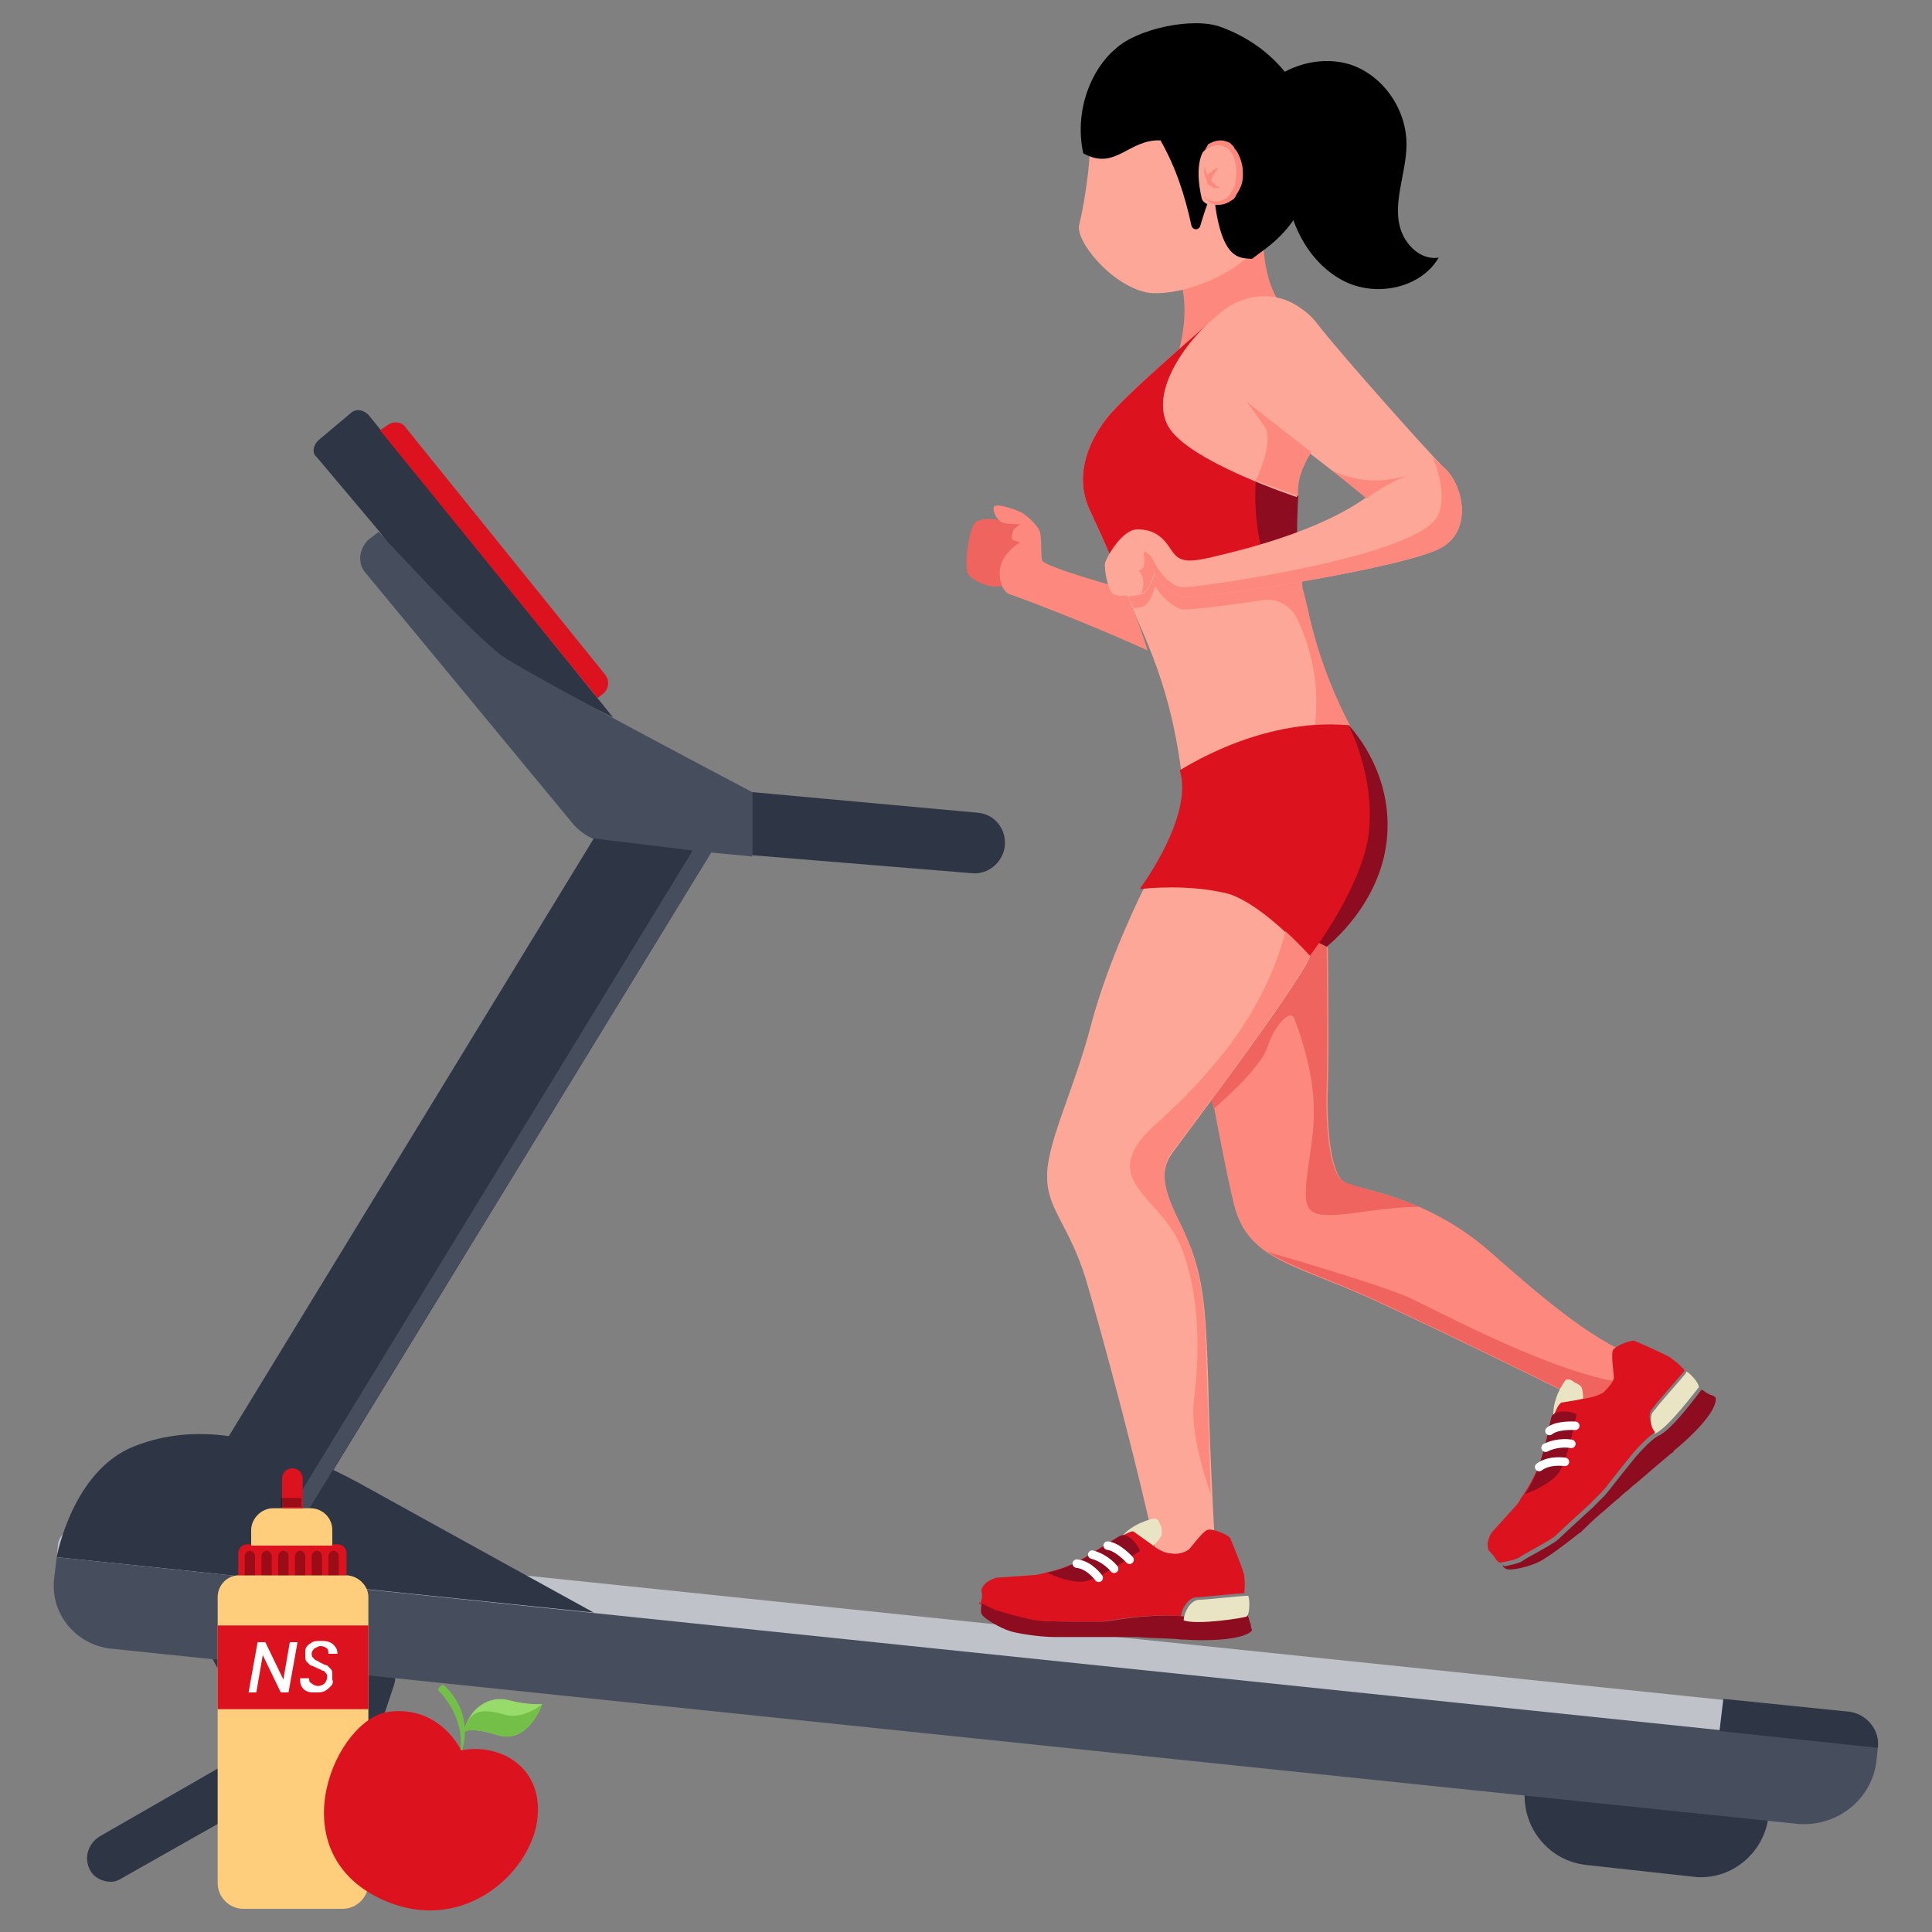 <?xml version="1.0" encoding="utf-8"?>
<!-- Generator: Adobe Illustrator 21.1.0, SVG Export Plug-In . SVG Version: 6.00 Build 0)  -->
<svg version="1.1" id="Layer_1" xmlns="http://www.w3.org/2000/svg" xmlns:xlink="http://www.w3.org/1999/xlink" x="0px" y="0px"
	 viewBox="0 0 150 150" style="enable-background:new 0 0 150 150;" xml:space="preserve">
<rect x="0" y="0" width="150" height="150" fill="#808080" stroke="none"/>
<style type="text/css">
	.st0{fill:#BFC2C9;}
	.st1{fill:#2E3545;}
	.st2{fill:#464D5D;}
	.st3{fill:#DD121F;}
	.st4{fill:#FD887E;}
	.st5{fill:#FDA798;}
	.st6{fill:#8E0C1F;}
	.st7{fill:#EF645E;}
	.st8{fill:#E8E4C4;}
	.st9{fill:none;stroke:#FFFFFF;stroke-width:0.659;stroke-linecap:round;stroke-miterlimit:10;}
	.st10{fill:#FECE7D;}
	.st11{opacity:0.3;}
	.st12{fill:#FFFFFF;}
	.st13{fill:#97DB6B;}
	.st14{fill:#73BF47;}
</style>
<g id="XMLID_63_">
	<g id="XMLID_3_">
		<g id="XMLID_11_">
			<path id="XMLID_29_" class="st0" d="M145.8,135.7L4.4,121.1l0.1-1.2c0.1-0.7,0.7-1.2,1.4-1.2L143.6,133
				C145,133.1,146,134.4,145.8,135.7L145.8,135.7z"/>
			<path id="XMLID_43_" class="st1" d="M131.4,145.7l-8.2-0.9c-3-0.3-5.1-3-4.8-5.9l0-0.4l18.9,2.1l0,0.4
				C137,143.9,134.3,146.1,131.4,145.7z"/>
			<path id="XMLID_21_" class="st1" d="M24.7,34.2l2.5-2.1c0.4-0.4,1-0.3,1.4,0.1l19,23.5c0,0-11.5-5.7-11.8-6.1
				c-0.4-0.4-6.4-8.4-6.4-8.4l-4.8-5.7C24.2,35.2,24.3,34.6,24.7,34.2z"/>
			<g id="XMLID_45_">
				<g>
					<path id="XMLID_73_" class="st1" d="M22.4,137.9c-0.6,0-1.1-0.3-1.4-0.8l-4.5-8.3c-0.4-0.8-0.1-1.8,0.6-2.2
						c0.8-0.4,1.8-0.1,2.2,0.6l4.5,8.3c0.4,0.8,0.1,1.8-0.6,2.2C23,137.8,22.7,137.9,22.4,137.9z"/>
				</g>
			</g>
			<g id="XMLID_37_">
				<g>
					<path id="XMLID_72_" class="st1" d="M8.6,146.1c-0.6,0-1.3-0.3-1.6-0.9c-0.5-0.9-0.2-2,0.7-2.6l18.1-10.4
						c0.3-0.2,0.5-0.4,0.6-0.8l0.6-1.8c0.3-1,1.4-1.5,2.4-1.2c1,0.3,1.5,1.4,1.2,2.4l-0.6,1.8c-0.4,1.2-1.2,2.2-2.3,2.9L9.5,145.8
						C9.2,146,8.9,146.1,8.6,146.1z"/>
				</g>
			</g>
			<path id="XMLID_32_" class="st1" d="M4.4,120.9c0,0,1.2-6.7,6-8.6c3.8-1.5,9-1.7,17.4,2.8c8.3,4.6,18.3,10.1,18.3,10.1L4.4,120.9
				z"/>
			<path id="XMLID_24_" class="st2" d="M139.5,141.6L8.6,128c-2.7-0.3-4.7-2.7-4.4-5.4l0.2-1.7l141.4,14.7l-0.1,1
				C145.4,139.7,142.6,141.9,139.5,141.6z"/>
			<path id="XMLID_10_" class="st2" d="M29.4,41.3c0,0,7.6,8.3,9.7,9.7c2.2,1.5,19.3,10.5,19.3,10.5v5l-11.3-1.1
				c-1-0.1-1.8-0.6-2.5-1.3L28.4,44.5c-0.7-0.8-0.5-1.9,0.2-2.6L29.4,41.3z"/>
			<path id="XMLID_20_" class="st1" d="M58.4,61.5l17.5,1.6c1.4,0.1,2.3,1.4,2.1,2.7l0,0c-0.2,1.2-1.3,2.1-2.5,2l-17.1-1.4V61.5z"/>
			<path id="XMLID_22_" class="st3" d="M29.5,33.4l0.6-0.4c0.4-0.3,1.1-0.3,1.4,0.2L47,52.4c0.3,0.4,0.3,1-0.1,1.4l-0.5,0.4
				L29.5,33.4z"/>
			<polygon id="XMLID_23_" class="st1" points="55.2,66.2 20.7,122.6 11.6,121.6 46.1,65.1 			"/>
			<polygon id="XMLID_50_" class="st2" points="55.2,66.2 20.6,122.7 19.3,122.5 53.8,66 			"/>
			<path id="XMLID_27_" class="st1" d="M145.8,135.7l-12.3-1.3l0.3-2.5l9.8,1C145,133.1,146,134.4,145.8,135.7L145.8,135.7z"/>
		</g>
		<g id="XMLID_4_">
			<g id="XMLID_35_">
				<path id="XMLID_18_" class="st4" d="M98.1,19c0,0,0,2.3,1,4.1c1,1.7-1.6,3.5-1.6,3.5c0,0-6,0.7-6,0.7s0.8-2.5,0.3-4.9
					C91.2,20,98.1,19,98.1,19z"/>
				<g id="XMLID_30_">
					<path id="XMLID_7_" class="st5" d="M105,56.8l-13.3,3c-1-7.5-3.2-10.9-5.2-15.9c-0.7-1.8-1.4-3.2-1.8-4.1
						c-1.3-2.6-0.4-5.2,1.2-7.3c1.6-2,7.3-6.8,7.8-7.3c-2.4,2.3-4.2,5.6-3,7.8c1.5,2.7,10,5.5,10,5.5s-0.4,4.7,0.6,8.7
						C102.7,52.6,105,56.8,105,56.8z"/>
					<path id="XMLID_15_" class="st3" d="M100.7,43.2c-7.5,1.1-14.2,0.7-14.2,0.7c-0.7-1.8-1.4-3.2-1.8-4.1
						c-1.3-2.6-0.4-5.2,1.2-7.3c1.6-2,7.3-6.8,7.8-7.3c-2.4,2.3-4.2,5.6-3,7.8c1.5,2.7,10,5.5,10,5.5S100.6,40.6,100.7,43.2z"/>
					<path id="XMLID_39_" class="st6" d="M100.7,42.4c0,0.3,0,0.5,0,0.8c-0.9,0.1-1.7,0.2-2.5,0.3c-1-3.1-0.7-6.2-0.7-6.2
						c1.8,0.7,3.3,1.2,3.3,1.2s-0.1,1.4-0.1,3.3C100.7,42,100.7,42.2,100.7,42.4z"/>
					<path id="XMLID_91_" class="st4" d="M104.8,56.3c-0.9-0.1-1.8-0.1-2.7,0c0.4-3.6-0.5-6.4-1.4-8.3c-0.5-1-1.6-1.6-2.7-1.4
						c-3.3,0.5-6,0.8-6.3,0.7c-1.3-0.5-2-1.8-2-1.8s-0.4,1.3-0.8,1.5c-0.1,0.1-0.5,0.2-0.9,0.2c-0.1-0.3-0.3-0.6-0.4-0.9
						c0.6,0,1.2-0.2,1.3-0.3c0.3-0.2,0.8-1.5,0.8-1.5s0.7,1.3,2,1.8c0.4,0.1,3.6-0.2,7.4-0.9c0,0,0.1,0,0.1,0c0.3,0,0.5-0.1,0.8-0.1
						c0.3-0.1,0.6-0.1,1-0.2c0,0,0,0,0.1,0c0,0.3,0,0.6,0.1,0.8c0.1,0.4,0.2,0.8,0.3,1.2C102.4,51.5,104.1,55,104.8,56.3z"/>
				</g>
				<g id="XMLID_33_">
					<path id="XMLID_8_" class="st7" d="M77.7,40.4c0,0-1.3-0.3-1.9,0.1c-0.6,0.4-0.9,3.3-0.7,3.9c0.1,0.6,2,1.5,2.9,1
						c0.9-0.5,2.1-4.2,2.1-4.2l-0.6-0.9L77.7,40.4z"/>
					<path id="XMLID_9_" class="st4" d="M87.2,45.7c0,0-6.2-1.7-6.3-2.2c-0.1-0.5,0-1.9-0.2-2.3c-0.2-0.5-1.2-1.4-1.6-1.5
						c-0.4-0.2-1.7-0.6-1.9-0.4c-0.2,0.2,0.1,1.1,0.7,1.3c0.6,0.1,0.9,0.1,0.9,0.1l0.4,0c0,0-0.4,0.3-0.5,0.4
						c-0.1,0.2-0.2,0.7-0.1,0.8c0.1,0.1,0.6,0.2,0.6,0.2s-1,0.6-1.4,1.5c-0.4,0.9-0.1,2.2,0.5,2.5c5.8,2.1,10.8,4.4,10.8,4.4
						S88,46.9,87.2,45.7z"/>
				</g>
				<g id="XMLID_31_">
					<path id="XMLID_14_" class="st5" d="M112.1,42.4c-2.2,1.6-19.6,4.3-20.5,3.9c-1.3-0.5-2-1.8-2-1.8s-0.4,1.3-0.8,1.5
						s-2,0.4-2.4,0.1c-0.4-0.3-0.7-2-0.6-2.4c0.1-0.4,1.3-2.6,2.5-2.6c1.2,0,1.9,0.5,2.5,1.4c0.6,0.9,0.9,1.3,3.1,0.8
						c2.1-0.5,8.3-1.9,12.2-4.7l-4.4-3.4c0,0-1.2,1.6-1,3.4c0,0-8.5-2.8-10-5.5c-1.5-2.7,1.4-6.8,4.4-9.1c1.7-1.2,3.9-1.4,5.7-0.2
						c0.6,0.4,1.1,0.8,1.6,1.5c1.8,2.3,8.3,9.6,9.6,10.9C113.5,37.4,114.4,40.9,112.1,42.4z"/>
					<path id="XMLID_16_" class="st4" d="M112.1,42.4c-2.2,1.6-19.6,4.3-20.5,3.9c-1.3-0.5-2-1.8-2-1.8s-0.4,1.3-0.8,1.5
						c0,0-0.1,0-0.2,0.1c0,0,0.5-1.1-0.2-1.8c0,0,0.3-0.1,0.4-0.3c0,0,0.1-0.6,0-1c-0.1-0.4,0.6,0.1,0.8,0.6c0.2,0.5,1.2,2,2.3,2
						c1.2,0,18.6-2.4,19.8-5.7c0.7-1.7-0.4-4.3-0.5-4.5c0.3,0.4,0.6,0.6,0.8,0.8C113.5,37.4,114.4,40.9,112.1,42.4z"/>
					<path id="XMLID_12_" class="st4" d="M103.4,36.5c0,0,2.5,1.5,5.9,0.4c0,0-1.8,0.7-3.2,1.8L103.4,36.5z"/>
					<path id="XMLID_42_" class="st4" d="M100.8,38.5c0,0-1.4-0.5-3.3-1.2c0,0,1.3-2.6,0.8-4c0,0,0,0,0,0c-0.8-1.2-1.5-2.1-1.5-2.1
						l5,3.9C101.8,35.2,100.6,36.8,100.8,38.5z"/>
				</g>
				<path id="XMLID_82_" class="st4" d="M101.1,46.1L101.1,46.1c0-0.1-0.1-0.3-0.1-0.4C101,45.8,101.1,45.9,101.1,46.1z"/>
			</g>
			<g id="XMLID_5_">
				<path id="XMLID_6_" class="st4" d="M103.1,73.6c0,0,0.1,8.1,0,10.7c-0.1,2.6,0.1,6.8,1.3,7.5c1.1,0.6,6.3,1,11.3,5.4
					c5,4.4,8.2,7,11.9,8.4l-2.4,4.3c0,0-12.1-6-18.4-8.9c-6.3-2.9-9.9-3.1-11-7.5c-1.1-4.4-4.3-22.7-4.3-22.7S101.5,71.1,103.1,73.6
					z"/>
				<path id="XMLID_92_" class="st7" d="M110.2,93.7c-3.8,0-7.6,1.3-8.5,0.2c-0.9-1,0.4-4.8,0.3-7.8c0-3-1.2-6.2-1.5-7
					c-0.3-0.8-1.5,0.4-2.1,2.2c-0.6,1.8-4.2,4.8-4.2,4.8c-1.3-6.8-2.8-15.4-2.8-15.4s10.1,0.4,11.6,2.8c0,0,0.1,8.1,0,10.7
					c-0.1,2.6,0.1,6.8,1.3,7.5C105.1,92.2,107.4,92.5,110.2,93.7z"/>
				<path id="XMLID_34_" class="st7" d="M126.5,107.4l-1.4,2.4c0,0-12.1-6-18.4-8.9c-3.7-1.7-6.4-2.5-8.3-3.7
					c1.4,0.4,8.3,2.4,10.9,3.5C112.1,102,121.1,106.9,126.5,107.4z"/>
				<path id="XMLID_13_" class="st6" d="M104.7,56.3c0,0,3.4,3.4,3,8.6c-0.4,5.3-4.7,8.6-4.7,8.6l-8.5-4.2
					C94.5,69.4,102.8,56.8,104.7,56.3z"/>
				<g id="XMLID_17_">
					<g id="XMLID_93_">
						<path id="XMLID_94_" class="st6" d="M116.9,121.8C116.9,121.8,116.9,121.8,116.9,121.8c0.4,0.2,1.9-0.2,2.5-0.5
							c0.5-0.2,2-1.3,3-2.1c0.1-0.1,0.3-0.2,0.4-0.3c0.3-0.3,0.9-0.9,1.5-1.4c0.5-0.4,1-0.9,1.4-1.2c0.4-0.4,0.7-0.6,0.7-0.6
							c0,0,0.3-0.3,0.7-0.6c0.8-0.7,2.1-1.8,2.7-2.3c0.1,0,0.1-0.1,0.2-0.2c1-0.8,3.4-3,3.2-4.1c-0.1-0.1-0.3-0.2-0.4-0.2
							c-0.2-0.1-0.4-0.2-0.5-0.3c-0.1-0.1-0.2-0.1-0.2-0.1l0,0c-0.1,0.1-2.3,3.2-3.4,3.6c-0.5,0.3-1.4,1.2-2.1,2.1
							c-0.9,1.1-1.8,2.3-2,2.5c-0.1,0.1-0.2,0.2-0.4,0.4c-0.2,0.2-0.4,0.4-0.6,0.6c-1,0.9-2.4,2.2-2.6,2.4c-0.4,0.4-2.6,1.5-2.8,1.7
							c-0.3,0.2-1.3,0.4-1.4,0.4C116.6,121.4,116.6,121.6,116.9,121.8z"/>
					</g>
					<path id="XMLID_90_" class="st8" d="M121.6,107.1c0.1,0,0.1,0,0.2,0c0.1,0,0.3,0.1,0.4,0.2c0.2,0.1,0.4,0.2,0.5,0.3
						c0.3,0.2,0.2,1.6,0.2,1.6c-0.7,0-1.2,0-1.2,0c-0.1,0.1-0.2,0.2-0.3,0.4c-0.1,0.2-0.2,0.4-0.3,0.7l-0.1,0c0,0,0,0,0,0.1
						c-0.1,0-0.4-0.3-0.4-0.3C120.5,108.6,121.4,107.3,121.6,107.1z"/>
					<g id="XMLID_88_">
						<path id="XMLID_89_" class="st8" d="M128.5,111.3c1-0.4,3.3-3.5,3.4-3.6c0,0,0,0,0,0c0-0.4-0.9-1.3-1-1.2c0,0,0,0,0,0.1
							c-0.3,0.4-2.1,2.4-2.3,2.7c-0.2,0.3-0.5,0.4-0.4,1.1C128.2,111,128.5,111.3,128.5,111.3z"/>
					</g>
					<path id="XMLID_47_" class="st3" d="M116.1,121c-0.1-0.2-0.4-0.5-0.4-0.5c0,0-0.1-0.1-0.1-0.1c-0.2-0.4-0.1-0.9,0.2-1.4
						l1.9-2.1c0,0,0.2-0.2,0.4-0.6l0,0c0.5-0.7,1.2-1.9,1.6-3.1c0.3-0.9,0.5-1.8,0.7-2.6c0.1-0.2,0.1-0.4,0.2-0.6
						c0.1-0.3,0.2-0.5,0.3-0.7c0.1-0.2,0.2-0.3,0.3-0.4c0,0,1.3-0.2,1.7-0.3c0,0,1-0.1,1.6-0.5c0.3-0.3,0.7-0.7,0.8-1.1
						c0-0.4-0.2-1.6-0.1-2.1c0.1-0.4,1.5-0.9,1.7-0.8c0,0,2.1,0.9,2.8,1.3l0,0c0,0,0.1,0.1,0.1,0.1c0.6,0.4,1,0.9,1,0.9l0,0
						c-0.3,0.4-2.1,2.4-2.3,2.7c-0.2,0.3-0.5,0.4-0.4,1.1c0.1,0.7,0.4,1,0.4,1c-0.5,0.3-1.4,1.2-2.1,2.1c-0.9,1.1-1.8,2.3-2,2.5
						c-0.1,0.1-0.2,0.2-0.4,0.4c-0.2,0.2-0.4,0.4-0.6,0.6c-1,0.9-2.4,2.2-2.6,2.4c-0.4,0.4-2.6,1.5-2.8,1.7
						c-0.3,0.2-1.3,0.4-1.4,0.4C116.5,121.4,116.3,121.3,116.1,121z"/>
					<path id="XMLID_46_" class="st6" d="M118.4,116L118.4,116c0,0,1.7-0.6,2.5-1.5c0.8-0.9,1.5-4.7,1.5-4.7
						c-0.6-0.3-1.5-0.3-1.9,0.1C120.3,110.2,119.9,113.9,118.4,116z"/>
					<path id="XMLID_40_" class="st9" d="M122.3,110.7c0,0-1.4-0.1-2,0.4"/>
					<path id="XMLID_19_" class="st9" d="M122,112.1c0,0-1-0.2-2,0.3"/>
					<path id="XMLID_28_" class="st9" d="M121.5,113.5c0,0-1.2-0.2-2,0.4"/>
				</g>
			</g>
			<g id="XMLID_36_">
				<path id="XMLID_67_" d="M109.2,11.2c0,1.2-0.3,2.3-0.5,3.5s-0.3,2.4,0.2,3.5c0.5,1.1,1.6,2,2.8,1.8c-1.4,2.4-4.9,3.1-7.4,1.8
					c-2.5-1.3-4-4-4.4-6.8c-0.2-1.4-0.2-2.7-0.4-4.1c-0.3-1.3-0.9-2.7-2-3.4c1.6-2.2,4.7-3.3,7.3-2.5
					C107.3,5.8,109.2,8.4,109.2,11.2z"/>
				<path id="XMLID_223_" class="st5" d="M96.9,4.8c-1.8-1.6-5.5-4-9.3-1.3c-3.8,2.7-2.9,6.7-3,8.5c-0.1,1.8-0.5,4.2-0.8,5.4
					c-0.4,1.2,2.4,4.7,5.2,5.3c2.8,0.5,10-2,10.5-7.5C100.1,9.5,98.1,5.8,96.9,4.8z"/>
				<g id="XMLID_304_">
					<g id="XMLID_305_">
						<path id="XMLID_287_" d="M94.8,2.1c7.9,2.9,9.7,12.4,3.6,17.1c-0.4,0.3-1.2,0.9-1.2,0.9s0.4,0.1,0,0c-0.9-0.1-2.5,0.3-3-5.5
							c0,0-0.5,1.2-1,2.9c-0.1,0.4-0.6,0.4-0.7,0c-0.5-2.3-1.2-4.5-2.4-6.6c-2.5-0.1-3.5,2.4-6,1c-0.7-3.3,0.6-6.5,2.5-8.1
							C88.3,2.2,92.7,1.3,94.8,2.1z"/>
					</g>
				</g>
				<g id="XMLID_215_">
					<path id="XMLID_222_" class="st5" d="M93.3,15.4c0.2,0.7,1.6,0.8,2.4-0.3c0.9-1.2,0.4-3.2-0.5-3.7c-0.9-0.6-1.8,0.4-1.8,0.4
						S92.7,12.8,93.3,15.4z"/>
					<path id="XMLID_221_" class="st4" d="M93.5,13.3c0-0.2,0-0.4,0-0.4l0,0c0,0,0,0.1,0.1,0.3c0,0.1,0.1,0.3,0.2,0.5c0,0,0,0,0-0.1
						c0-0.1,0.1-0.2,0.2-0.2c0.3-0.3,0.6-0.4,0.6-0.4l0,0c0,0-0.1,0.1-0.1,0.2c-0.1,0.1-0.2,0.2-0.3,0.4c0,0.1-0.1,0.2-0.1,0.2
						c0,0.1-0.1,0.1-0.1,0.2c0,0,0,0,0,0c0.1,0.1,0.1,0.1,0.2,0.2c0.1,0.1,0.2,0.1,0.2,0.2c0,0,0.1,0,0.1,0.1c0,0,0.1,0,0.1,0
						c0.1,0,0.1,0.1,0.1,0.1l0,0c0,0,0,0-0.1,0c0,0-0.1,0-0.1,0c0,0-0.1,0-0.2,0c-0.1,0-0.1,0-0.2-0.1c-0.1,0-0.1-0.1-0.2-0.1
						c-0.1-0.1-0.2-0.2-0.2-0.4C93.6,13.8,93.5,13.5,93.5,13.3z"/>
					<path id="XMLID_242_" class="st4" d="M93.5,11.7c0,0,0.1-0.1,0.3-0.2c0.2-0.1,0.5-0.3,0.9-0.2c0.2,0,0.4,0.1,0.6,0.2
						c0.1,0.1,0.2,0.2,0.2,0.2c0.1,0.1,0.1,0.2,0.2,0.3c0.2,0.4,0.3,1,0.3,1.5c0,0.3-0.1,0.5-0.1,0.8c-0.1,0.2-0.2,0.5-0.3,0.6
						l-0.1,0.2c0,0-0.1,0.1-0.1,0.1c0,0-0.1,0.1-0.1,0.1c0,0-0.1,0.1-0.1,0.1c-0.2,0.1-0.4,0.2-0.5,0.2c-0.4,0.1-0.7,0-0.9-0.1
						c-0.1-0.1-0.2-0.1-0.2-0.2c0,0-0.1-0.1-0.1-0.1l0,0c0,0,0,0,0,0.1c0,0.1,0.1,0.1,0.2,0.2c0.1,0.1,0.2,0.2,0.4,0.3
						c0.2,0.1,0.4,0.1,0.6,0.1c0.2,0,0.5-0.1,0.7-0.2c0.1-0.1,0.2-0.1,0.3-0.2c0.1,0,0.1-0.1,0.2-0.2l0.1-0.2
						c0.2-0.3,0.3-0.5,0.4-0.8c0.1-0.3,0.1-0.6,0.1-0.9c0-0.6-0.2-1.2-0.5-1.7c-0.1-0.1-0.2-0.2-0.2-0.3c-0.1-0.1-0.2-0.2-0.3-0.3
						c-0.2-0.1-0.5-0.2-0.7-0.2c-0.5,0-0.8,0.2-1,0.3C93.6,11.6,93.5,11.7,93.5,11.7L93.5,11.7z"/>
				</g>
			</g>
			<g id="XMLID_38_">
				<path id="XMLID_41_" class="st3" d="M104.7,56.3c0,0,2,3.8,1.6,8.1c-0.4,4.4-4.6,9.8-4.6,9.8s-5.2-4.8-13.2-5.2
					c0,0,4.2-5.6,3.1-9.2C91.7,59.8,97.7,55.7,104.7,56.3z"/>
				<path id="XMLID_48_" class="st5" d="M101.7,74.3c-1.1,2.5-9.8,14-10.6,15.1c-0.8,1.1-1.2,2.3,0.5,5.6c1.9,3.6,2,6.5,2.2,12.1
					c0.1,5.6,0.6,14.2,0.6,14.2h-4.5c-1.3-6.5-4.3-17.6-5.6-22c-1.3-4.2-3-5.4-3-7.9c-0.1-2.5,2.1-6.8,3.4-11.8
					c1.4-5.3,4.1-10.6,4.1-10.6s3.5-0.4,6.6,0.4C98.2,70.3,101.7,74.3,101.7,74.3z"/>
				<path id="XMLID_49_" class="st4" d="M93.7,107c0.1,2.7,0.2,6.2,0.3,9c-0.6-1.7-1.6-5.1-1.3-7.3c0.6-4.8,0.2-8.9-1-11.9
					c-1.2-3-4.5-4.5-3.9-6.8c0.6-2.3,2.8-2.8,7-8c3.8-4.7,4.8-8.9,5-9.7c1.1,1,1.9,1.9,1.9,1.9c-1.1,2.5-9.8,14.1-10.6,15.1
					c-0.8,1.1-1.2,2.3,0.5,5.6C93.4,98.6,93.6,101.4,93.7,107z"/>
				<g id="XMLID_370_">
					<g id="XMLID_379_">
						<path id="XMLID_380_" class="st6" d="M76.2,125.3C76.2,125.3,76.2,125.3,76.2,125.3c0.2,0.4,1.5,1.1,2.1,1.3
							c0.5,0.2,2.4,0.5,3.6,0.5c0.2,0,0.3,0,0.5,0c0.4,0,1.3,0,2.1,0c0.7,0,1.3,0,1.9,0c0.6,0,0.9,0,1,0c0,0,0.4,0,0.9,0
							c1.1,0.1,2.8,0.1,3.5,0.2c0.1,0,0.1,0,0.2,0c1.3,0.1,4.5,0.1,5.2-0.7c0-0.1-0.1-0.3-0.1-0.5c-0.1-0.2-0.1-0.4-0.2-0.6
							c-0.1-0.2-0.1-0.3-0.1-0.3l0,0c-0.1,0-3.9,0.7-4.9,0.3c-0.6-0.1-1.8-0.1-3,0c-1.4,0.1-2.9,0.4-3.2,0.4c-0.1,0-0.3,0-0.6,0
							c-0.2,0-0.5,0-0.8,0c-1.4,0-3.2,0-3.6-0.1c-0.5,0-2.9-0.7-3.2-0.8c-0.3-0.1-1.2-0.6-1.3-0.6C76.2,124.9,76.1,125,76.2,125.3z"
							/>
					</g>
					<path id="XMLID_378_" class="st8" d="M89.7,117.9c0.1,0,0.1,0.1,0.2,0.1c0.1,0.1,0.1,0.3,0.2,0.4c0.1,0.2,0.1,0.4,0.1,0.6
						c0.1,0.4-1,1.3-1,1.3c-0.5-0.5-0.8-0.9-0.8-0.9c-0.1,0-0.3,0-0.4,0.1c-0.2,0.1-0.4,0.2-0.7,0.3l0-0.1c0,0,0,0-0.1,0
						c-0.1-0.1-0.1-0.4-0.1-0.4C87.9,118.3,89.4,117.9,89.7,117.9z"/>
					<g id="XMLID_376_">
						<path id="XMLID_377_" class="st8" d="M91.9,125.8c1,0.4,4.8-0.2,4.9-0.3c0,0,0,0,0,0c0.3-0.3,0.2-1.6,0.1-1.6c0,0,0,0-0.1,0
							c-0.5,0-3.2,0.3-3.5,0.3c-0.3,0-0.6,0-1,0.5C91.9,125.3,91.9,125.8,91.9,125.8z"/>
					</g>
					<path id="XMLID_375_" class="st3" d="M76.2,124.2c0.1-0.2,0-0.7,0-0.7c0,0,0-0.1,0-0.1c0.2-0.5,0.6-0.7,1.1-0.9l2.8-0.2
						c0,0,0.3,0,0.7-0.1c0,0,0,0,0,0c0.8-0.2,2.2-0.5,3.3-1.2c0.8-0.5,1.6-1,2.3-1.4c0.2-0.1,0.4-0.2,0.5-0.3
						c0.3-0.1,0.5-0.2,0.7-0.3c0.2-0.1,0.3-0.1,0.4-0.1c0,0,1.1,0.8,1.4,1c0,0,0.8,0.7,1.5,0.7c0.4,0.1,1,0,1.4-0.3
						c0.3-0.3,1-1.3,1.4-1.5c0.4-0.2,1.7,0.4,1.8,0.6c0,0,0.9,2.1,1.1,2.9l0,0c0,0,0,0.1,0,0.1c0.1,0.7,0,1.3,0,1.3l0,0
						c-0.5,0-3.2,0.3-3.5,0.3c-0.3,0-0.6,0-1,0.5c-0.4,0.5-0.4,1-0.4,1c-0.6-0.1-1.8-0.1-3,0c-1.4,0.1-2.9,0.4-3.2,0.4
						c-0.1,0-0.3,0-0.6,0c-0.2,0-0.5,0-0.8,0c-1.4,0-3.2,0-3.6-0.1c-0.5,0-2.9-0.7-3.2-0.8c-0.3-0.1-1.2-0.6-1.3-0.6
						C76.2,124.8,76.1,124.5,76.2,124.2z"/>
					<path id="XMLID_374_" class="st6" d="M81.3,122.1L81.3,122.1c0,0,1.6,0.8,2.8,0.7c1.2-0.1,4.4-2.4,4.4-2.4
						c-0.2-0.6-0.9-1.3-1.4-1.2C86.7,119.2,83.8,121.7,81.3,122.1z"/>
					<path id="XMLID_373_" class="st9" d="M87.7,121.1c0,0-0.9-1-1.7-1.1"/>
					<path id="XMLID_372_" class="st9" d="M86.5,121.8c0,0-0.6-0.8-1.7-1.1"/>
					<path id="XMLID_371_" class="st9" d="M85.3,122.5c0,0-0.7-1-1.7-1.1"/>
				</g>
			</g>
		</g>
	</g>
	<g id="XMLID_172_">
		<g id="XMLID_146_">
			<path id="XMLID_224_" class="st10" d="M26.8,122.3h-8.2c-1,0-1.7,0.8-1.7,1.7v0.9v21.3c0,1.1,0.9,2,2,2h7.7c1.1,0,2-0.9,2-2
				v-21.3V124C28.6,123.1,27.8,122.3,26.8,122.3z"/>
			<path id="XMLID_220_" class="st3" d="M19.2,119.9h7c0.4,0,0.7,0.3,0.7,0.7v1.7h-8.4v-1.7C18.5,120.2,18.8,119.9,19.2,119.9z"/>
			<path id="XMLID_217_" class="st10" d="M24.1,117.1h-2.9c-0.9,0-1.7,0.8-1.7,1.7v1.2h6.3v-1.2C25.8,117.8,25,117.1,24.1,117.1z"/>
			<path id="XMLID_208_" class="st3" d="M22.7,114L22.7,114c-0.5,0-0.8,0.4-0.8,0.8v2.3h1.6v-2.3C23.5,114.3,23.1,114,22.7,114z"/>
			<rect id="XMLID_188_" x="21.8" y="116.3" class="st11" width="1.6" height="0.7"/>
			<rect id="XMLID_184_" x="16.9" y="126.2" class="st3" width="11.7" height="6.5"/>
			<g>
				<path class="st12" d="M22.4,131.4h-0.6l-1.4-2.9l-0.5,2.9h-0.6l0.7-3.9h0.6l1.4,2.9l0.5-2.9h0.6L22.4,131.4z"/>
				<path class="st12" d="M25.7,130.9c-0.1,0.1-0.3,0.3-0.5,0.4c-0.2,0.1-0.4,0.1-0.7,0.1c-0.3,0-0.5,0-0.7-0.1
					c-0.2-0.1-0.3-0.2-0.4-0.4c-0.1-0.2-0.1-0.4-0.1-0.6h0.7c0,0.2,0,0.3,0.2,0.4c0.1,0.1,0.3,0.2,0.5,0.2c0.2,0,0.4-0.1,0.5-0.2
					c0.1-0.1,0.2-0.3,0.2-0.5c0-0.1,0-0.2-0.1-0.3c-0.1-0.1-0.1-0.2-0.3-0.2c-0.1-0.1-0.2-0.1-0.4-0.2c-0.2-0.1-0.4-0.2-0.5-0.2
					c-0.1-0.1-0.2-0.2-0.3-0.3c-0.1-0.1-0.1-0.3-0.1-0.5c0-0.1,0-0.2,0-0.3c0-0.3,0.2-0.5,0.4-0.6c0.2-0.2,0.5-0.2,0.9-0.2
					c0.4,0,0.7,0.1,0.9,0.3c0.2,0.2,0.3,0.4,0.3,0.7h-0.7c0-0.1,0-0.3-0.1-0.4c-0.1-0.1-0.3-0.2-0.5-0.2c-0.2,0-0.3,0.1-0.5,0.2
					c-0.1,0.1-0.2,0.2-0.2,0.4c0,0.1,0,0.2,0.1,0.3c0.1,0.1,0.1,0.1,0.2,0.2c0.1,0,0.2,0.1,0.4,0.2c0.2,0.1,0.4,0.2,0.5,0.2
					c0.1,0.1,0.2,0.2,0.3,0.3c0.1,0.1,0.1,0.3,0.1,0.5c0,0.1,0,0.2,0,0.3C25.9,130.6,25.8,130.8,25.7,130.9z"/>
			</g>
			<path id="XMLID_167_" class="st11" d="M19.4,120.4L19.4,120.4c-0.2,0-0.4,0.2-0.4,0.4v1.5h0.8v-1.5
				C19.8,120.6,19.6,120.4,19.4,120.4z"/>
			<path id="XMLID_158_" class="st11" d="M20.7,120.4L20.7,120.4c-0.2,0-0.4,0.2-0.4,0.4v1.5h0.8v-1.5
				C21.1,120.6,20.9,120.4,20.7,120.4z"/>
			<path id="XMLID_156_" class="st11" d="M22,120.4L22,120.4c-0.2,0-0.4,0.2-0.4,0.4v1.5h0.8v-1.5C22.4,120.6,22.2,120.4,22,120.4z"
				/>
			<path id="XMLID_150_" class="st11" d="M23.3,120.4L23.3,120.4c-0.2,0-0.4,0.2-0.4,0.4v1.5h0.8v-1.5
				C23.7,120.6,23.5,120.4,23.3,120.4z"/>
			<path id="XMLID_149_" class="st11" d="M24.6,120.4L24.6,120.4c-0.2,0-0.4,0.2-0.4,0.4v1.5H25v-1.5
				C25,120.6,24.8,120.4,24.6,120.4z"/>
			<path id="XMLID_148_" class="st11" d="M25.9,120.4L25.9,120.4c-0.2,0-0.4,0.2-0.4,0.4v1.5h0.8v-1.5
				C26.3,120.6,26.1,120.4,25.9,120.4z"/>
		</g>
		<g id="XMLID_145_">
			<path id="XMLID_234_" class="st13" d="M36,134.5c0,0,0.3-0.5,2.6,0.2c2.4,0.8,3.5-2.4,3.5-2.4s-1.1,0.1-2.6-0.3
				C38,131.6,36.4,132.6,36,134.5z"/>
			<path id="XMLID_231_" class="st14" d="M34.4,130.8c0,0,2.8,2.1,1.2,5.9c0,0,1-2.8-1.6-5.5C34,131.2,34.1,130.9,34.4,130.8z"/>
			<path id="XMLID_228_" class="st3" d="M35.8,135.9c0,0-1.6-3.5-5.6-3c-4.1,0.5-8.6,10.7-0.7,14.5c6.3,3,11.6-1.9,12.2-6
				C42.3,137.2,38.8,135.3,35.8,135.9z"/>
			<path id="XMLID_225_" class="st14" d="M36,134.5c0,0,0.3-0.5,2.6,0.2c2.4,0.8,3.5-2.4,3.5-2.4s-1.5,1.3-3,0.8
				C37.6,132.7,36.4,132.6,36,134.5z"/>
		</g>
	</g>
</g>
</svg>
